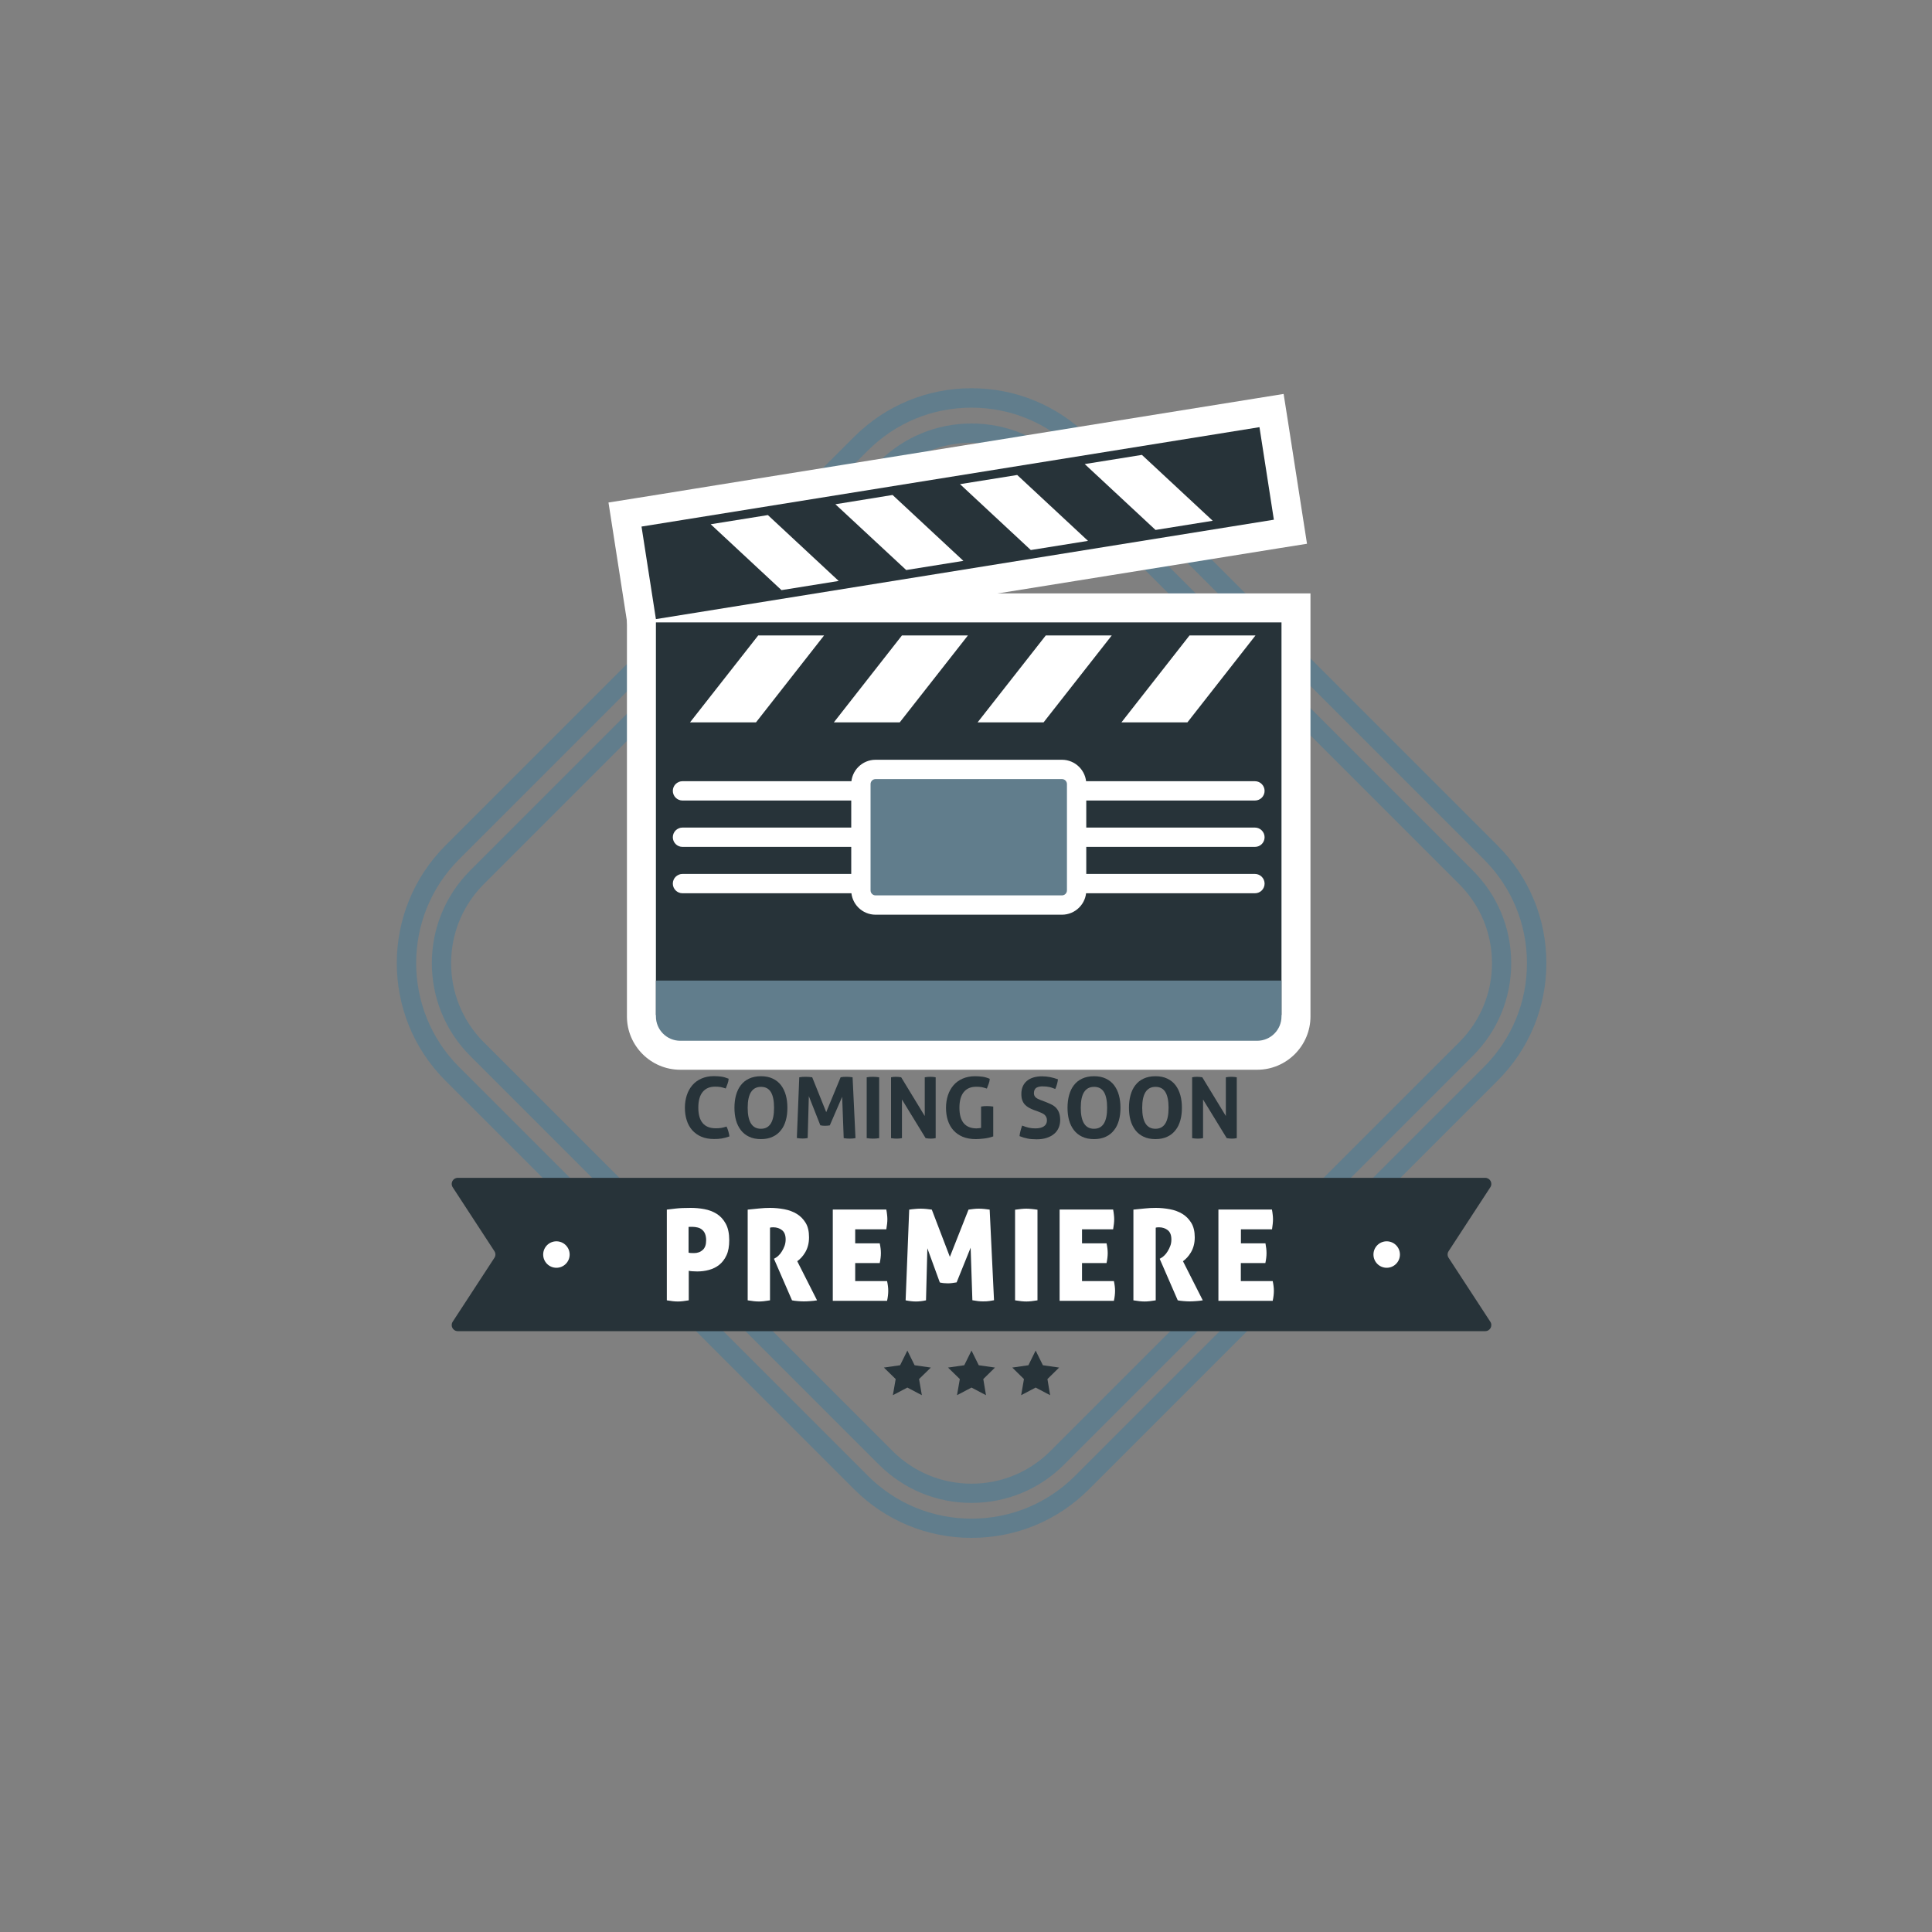 <?xml version="1.0" encoding="utf-8"?>
<!-- Generator: Adobe Illustrator 24.3.0, SVG Export Plug-In . SVG Version: 6.00 Build 0)  -->
<svg version="1.1" id="Layer_1" xmlns="http://www.w3.org/2000/svg" xmlns:xlink="http://www.w3.org/1999/xlink" x="0px" y="0px"
	 viewBox="0 0 200 200" style="enable-background:new 0 0 200 200;" xml:space="preserve">
<rect x="0" y="0" width="200" height="200" fill="#808080" stroke="none"/>
<style type="text/css">
	.st0{fill:#617D8C;}
	.st1{fill:#273339;}
	.st2{fill:#FFFFFF;}
</style>
<g>
	<g>
		<g>
			<path class="st0" d="M100.57,159.2c-4.59,0-8.91-1.79-12.16-5.04L46.1,111.86c-6.7-6.7-6.7-17.61,0-24.32l42.31-42.31
				c3.25-3.25,7.57-5.04,12.16-5.04c4.59,0,8.91,1.79,12.16,5.04l42.31,42.31c3.25,3.25,5.04,7.57,5.04,12.16s-1.79,8.91-5.04,12.16
				l-42.31,42.31C109.48,157.42,105.16,159.2,100.57,159.2z M100.57,42.2c-4.06,0-7.87,1.58-10.74,4.45L47.52,88.96
				c-5.92,5.92-5.92,15.56,0,21.49l42.31,42.31c2.87,2.87,6.69,4.45,10.74,4.45c4.06,0,7.87-1.58,10.74-4.45l42.31-42.31
				c2.87-2.87,4.45-6.69,4.45-10.74s-1.58-7.87-4.45-10.74l-42.31-42.31C108.44,43.79,104.63,42.2,100.57,42.2z M100.57,155.58
				c-3.62,0-7.03-1.41-9.59-3.97L48.67,109.3c-5.29-5.29-5.29-13.9,0-19.18l42.31-42.31c2.56-2.56,5.97-3.97,9.59-3.97
				s7.03,1.41,9.59,3.97l42.31,42.31c2.56,2.56,3.97,5.97,3.97,9.59c0,3.62-1.41,7.03-3.97,9.59l-42.31,42.31
				C107.6,154.17,104.19,155.58,100.57,155.58z M100.57,45.83c-3.09,0-5.99,1.2-8.18,3.39L50.08,91.53
				c-4.51,4.51-4.51,11.85,0,16.36l42.31,42.31c2.18,2.18,5.09,3.39,8.18,3.39c3.09,0,5.99-1.2,8.18-3.39l42.31-42.31
				c2.18-2.18,3.39-5.09,3.39-8.18c0-3.09-1.2-5.99-3.39-8.18l-42.31-42.31C106.56,47.04,103.66,45.83,100.57,45.83z"/>
		</g>
		<g>
			<path class="st1" d="M153.75,137.8H47.39c-0.5,0-0.8-0.55-0.53-0.97l4.32-6.62c0.14-0.21,0.14-0.48,0-0.69l-4.32-6.62
				c-0.27-0.42,0.03-0.97,0.53-0.97h106.36c0.5,0,0.8,0.55,0.53,0.97l-4.32,6.62c-0.14,0.21-0.14,0.48,0,0.69l4.32,6.62
				C154.55,137.25,154.25,137.8,153.75,137.8z"/>
		</g>
		<g>
			<path class="st2" d="M69.01,125.22c0.2-0.03,0.51-0.06,0.93-0.11c0.42-0.05,0.94-0.07,1.57-0.07c0.46,0,0.93,0.04,1.41,0.13
				c0.47,0.09,0.9,0.25,1.28,0.49c0.38,0.24,0.69,0.58,0.93,1.02c0.24,0.44,0.36,1.01,0.36,1.71c0,0.62-0.09,1.14-0.28,1.55
				c-0.19,0.41-0.44,0.74-0.75,0.99c-0.31,0.25-0.67,0.42-1.06,0.53c-0.4,0.11-0.81,0.16-1.23,0.16c-0.17,0-0.33-0.01-0.51-0.02
				c-0.17-0.01-0.29-0.03-0.36-0.05v3.06c-0.23,0.04-0.43,0.07-0.62,0.09c-0.18,0.02-0.35,0.03-0.51,0.03
				c-0.31,0-0.69-0.04-1.14-0.12V125.22z M71.28,129.67c0.04,0.02,0.12,0.03,0.22,0.04c0.1,0.01,0.21,0.01,0.33,0.01
				c0.38,0,0.68-0.11,0.92-0.33c0.24-0.22,0.35-0.55,0.35-1c0-0.26-0.04-0.48-0.11-0.66c-0.07-0.18-0.18-0.32-0.31-0.43
				c-0.13-0.11-0.28-0.19-0.46-0.23c-0.18-0.04-0.36-0.07-0.55-0.07c-0.05,0-0.11,0-0.18,0c-0.07,0-0.14,0-0.21,0.01V129.67z"/>
			<path class="st2" d="M77.4,125.22c0.43-0.04,0.83-0.08,1.19-0.12c0.36-0.04,0.75-0.06,1.15-0.06c0.48,0,0.96,0.05,1.45,0.14
				c0.48,0.09,0.91,0.25,1.29,0.48c0.38,0.23,0.68,0.54,0.92,0.93c0.24,0.39,0.35,0.89,0.35,1.5c0,0.32-0.04,0.62-0.11,0.87
				c-0.07,0.26-0.17,0.49-0.29,0.69c-0.12,0.2-0.25,0.38-0.39,0.53c-0.14,0.15-0.29,0.28-0.43,0.38l2.05,4.05
				c-0.21,0.04-0.44,0.06-0.69,0.08c-0.25,0.02-0.48,0.03-0.68,0.03c-0.18,0-0.38-0.01-0.61-0.03c-0.23-0.02-0.44-0.04-0.61-0.08
				l-1.87-4.3l0.12-0.07c0.11-0.05,0.22-0.14,0.35-0.26c0.13-0.12,0.25-0.27,0.35-0.44c0.11-0.17,0.2-0.36,0.28-0.57
				c0.07-0.21,0.11-0.43,0.11-0.66c0-0.44-0.12-0.76-0.37-0.96c-0.25-0.2-0.55-0.3-0.91-0.3c-0.09,0-0.16,0-0.22,0.01
				c-0.06,0.01-0.1,0.02-0.12,0.03v7.52c-0.46,0.08-0.85,0.12-1.14,0.12c-0.32,0-0.71-0.04-1.17-0.12V125.22z"/>
			<path class="st2" d="M91.19,129.72c0,0.31-0.04,0.65-0.12,1.03h-2.54v1.87h3.3c0.08,0.37,0.12,0.7,0.12,1
				c0,0.32-0.04,0.67-0.12,1.04h-5.62v-9.45h5.54c0.04,0.19,0.06,0.37,0.08,0.54c0.02,0.17,0.03,0.32,0.03,0.47
				c0,0.29-0.04,0.63-0.11,1.04h-3.22v1.45h2.54C91.15,129.08,91.19,129.42,91.19,129.72z"/>
			<path class="st2" d="M94.12,125.22c0.18-0.03,0.38-0.05,0.6-0.07c0.21-0.02,0.41-0.03,0.6-0.03c0.17,0,0.37,0.01,0.57,0.03
				c0.21,0.02,0.4,0.05,0.57,0.07l1.87,4.89l1.93-4.89c0.18-0.03,0.35-0.05,0.53-0.07c0.18-0.02,0.36-0.03,0.53-0.03
				c0.18,0,0.37,0.01,0.57,0.03c0.19,0.02,0.38,0.05,0.56,0.07l0.45,9.38c-0.14,0.03-0.3,0.05-0.47,0.08
				c-0.17,0.03-0.4,0.04-0.68,0.04c-0.31,0-0.67-0.04-1.09-0.12l-0.18-5.44l-1.45,3.59c-0.16,0.03-0.32,0.05-0.47,0.07
				c-0.16,0.02-0.3,0.03-0.43,0.03c-0.13,0-0.27-0.01-0.41-0.02c-0.14-0.01-0.28-0.04-0.43-0.07L96,129.22l-0.14,5.39
				c-0.37,0.08-0.72,0.12-1.05,0.12c-0.31,0-0.66-0.04-1.06-0.12L94.12,125.22z"/>
			<path class="st2" d="M106.25,134.73c-0.32,0-0.71-0.04-1.17-0.12v-9.38c0.24-0.03,0.45-0.06,0.64-0.08
				c0.19-0.02,0.36-0.03,0.51-0.03c0.16,0,0.33,0.01,0.53,0.03c0.2,0.02,0.41,0.04,0.64,0.08v9.38
				C106.94,134.69,106.55,134.73,106.25,134.73z"/>
			<path class="st2" d="M114.67,129.72c0,0.31-0.04,0.65-0.12,1.03h-2.54v1.87h3.3c0.08,0.37,0.12,0.7,0.12,1
				c0,0.32-0.04,0.67-0.12,1.04h-5.62v-9.45h5.54c0.04,0.19,0.06,0.37,0.08,0.54c0.02,0.17,0.03,0.32,0.03,0.47
				c0,0.29-0.04,0.63-0.11,1.04h-3.22v1.45h2.54C114.63,129.08,114.67,129.42,114.67,129.72z"/>
			<path class="st2" d="M117.32,125.22c0.43-0.04,0.83-0.08,1.19-0.12c0.36-0.04,0.75-0.06,1.15-0.06c0.48,0,0.96,0.05,1.45,0.14
				c0.48,0.09,0.91,0.25,1.29,0.48c0.38,0.23,0.68,0.54,0.92,0.93c0.24,0.39,0.36,0.89,0.36,1.5c0,0.32-0.04,0.62-0.11,0.87
				c-0.07,0.26-0.17,0.49-0.29,0.69c-0.12,0.2-0.25,0.38-0.39,0.53c-0.14,0.15-0.29,0.28-0.43,0.38l2.05,4.05
				c-0.21,0.04-0.44,0.06-0.69,0.08c-0.25,0.02-0.48,0.03-0.68,0.03c-0.18,0-0.38-0.01-0.61-0.03c-0.23-0.02-0.44-0.04-0.61-0.08
				l-1.87-4.3l0.12-0.07c0.11-0.05,0.22-0.14,0.35-0.26c0.13-0.12,0.25-0.27,0.35-0.44c0.11-0.17,0.2-0.36,0.28-0.57
				c0.08-0.21,0.11-0.43,0.11-0.66c0-0.44-0.12-0.76-0.37-0.96c-0.25-0.2-0.55-0.3-0.91-0.3c-0.09,0-0.16,0-0.22,0.01
				c-0.06,0.01-0.1,0.02-0.12,0.03v7.52c-0.46,0.08-0.85,0.12-1.14,0.12c-0.32,0-0.71-0.04-1.17-0.12V125.22z"/>
			<path class="st2" d="M131.11,129.72c0,0.31-0.04,0.65-0.12,1.03h-2.54v1.87h3.3c0.08,0.37,0.12,0.7,0.12,1
				c0,0.32-0.04,0.67-0.12,1.04h-5.62v-9.45h5.54c0.04,0.19,0.06,0.37,0.08,0.54c0.02,0.17,0.03,0.32,0.03,0.47
				c0,0.29-0.04,0.63-0.1,1.04h-3.22v1.45h2.54C131.07,129.08,131.11,129.42,131.11,129.72z"/>
		</g>
		<g>
			<g>
				<polygon class="st1" points="93.93,139.81 94.68,141.33 96.36,141.57 95.14,142.76 95.43,144.43 93.93,143.64 92.43,144.43 
					92.72,142.76 91.5,141.57 93.18,141.33 				"/>
			</g>
			<g>
				<polygon class="st1" points="100.57,139.81 101.32,141.33 103,141.57 101.79,142.76 102.07,144.43 100.57,143.64 99.07,144.43 
					99.36,142.76 98.14,141.57 99.82,141.33 				"/>
			</g>
			<g>
				<polygon class="st1" points="107.21,139.81 107.96,141.33 109.64,141.57 108.43,142.76 108.71,144.43 107.21,143.64 
					105.71,144.43 106,142.76 104.79,141.57 106.46,141.33 				"/>
			</g>
		</g>
		<g>
			<path class="st1" d="M75.21,116.62c0.08,0.16,0.14,0.33,0.19,0.5c0.05,0.17,0.09,0.35,0.11,0.52c-0.3,0.11-0.58,0.18-0.82,0.22
				c-0.24,0.04-0.5,0.05-0.78,0.05c-0.5,0-0.93-0.08-1.31-0.24c-0.37-0.16-0.69-0.39-0.94-0.67c-0.25-0.29-0.45-0.63-0.57-1.03
				c-0.13-0.4-0.19-0.83-0.19-1.3c0-0.47,0.07-0.9,0.2-1.3c0.13-0.4,0.33-0.75,0.58-1.04c0.25-0.29,0.57-0.52,0.94-0.68
				c0.37-0.16,0.79-0.25,1.27-0.25c0.28,0,0.54,0.02,0.77,0.05c0.24,0.03,0.49,0.11,0.77,0.22c-0.01,0.17-0.05,0.35-0.11,0.51
				c-0.06,0.17-0.12,0.33-0.19,0.5c-0.2-0.07-0.39-0.12-0.54-0.15c-0.16-0.03-0.34-0.04-0.56-0.04c-0.56,0-0.99,0.18-1.29,0.55
				c-0.3,0.36-0.45,0.91-0.45,1.62c0,1.42,0.6,2.14,1.81,2.14c0.22,0,0.41-0.01,0.57-0.04S75.01,116.69,75.21,116.62z"/>
			<path class="st1" d="M78.77,117.92c-0.47,0-0.88-0.08-1.23-0.25c-0.34-0.16-0.63-0.39-0.85-0.68c-0.22-0.29-0.39-0.63-0.5-1.02
				c-0.11-0.39-0.16-0.83-0.16-1.29c0-0.47,0.05-0.9,0.16-1.3c0.11-0.4,0.27-0.75,0.5-1.04c0.22-0.29,0.5-0.52,0.85-0.68
				c0.34-0.16,0.75-0.25,1.23-0.25c0.47,0,0.88,0.08,1.23,0.25c0.34,0.16,0.63,0.39,0.85,0.68c0.22,0.29,0.39,0.64,0.5,1.04
				c0.11,0.4,0.16,0.83,0.16,1.3c0,0.47-0.05,0.9-0.16,1.29c-0.11,0.39-0.27,0.74-0.5,1.02c-0.22,0.29-0.5,0.52-0.85,0.68
				C79.65,117.84,79.24,117.92,78.77,117.92z M78.77,116.85c0.91,0,1.36-0.72,1.36-2.17c0-0.72-0.11-1.27-0.33-1.63
				c-0.22-0.36-0.56-0.54-1.02-0.54c-0.92,0-1.38,0.72-1.38,2.17C77.4,116.13,77.86,116.85,78.77,116.85z"/>
			<path class="st1" d="M82.74,111.52c0.23-0.04,0.46-0.05,0.67-0.05c0.23,0,0.45,0.02,0.67,0.05l1.45,3.61l1.49-3.61
				c0.18-0.04,0.38-0.05,0.6-0.05c0.22,0,0.43,0.02,0.64,0.05l0.3,6.3c-0.22,0.04-0.43,0.05-0.63,0.05c-0.2,0-0.39-0.02-0.59-0.05
				l-0.16-4.28l-1.28,2.96c-0.08,0.01-0.17,0.02-0.25,0.03c-0.09,0.01-0.18,0.01-0.26,0.01c-0.08,0-0.15,0-0.23-0.01
				c-0.08-0.01-0.15-0.02-0.24-0.04l-1.19-3.02l-0.12,4.34c-0.19,0.04-0.37,0.05-0.54,0.05c-0.19,0-0.38-0.02-0.58-0.05
				L82.74,111.52z"/>
			<path class="st1" d="M89.72,111.52c0.22-0.04,0.43-0.05,0.64-0.05c0.21,0,0.43,0.02,0.65,0.05v6.3
				c-0.22,0.04-0.44,0.05-0.64,0.05c-0.22,0-0.43-0.02-0.65-0.05V111.52z"/>
			<path class="st1" d="M92.23,111.52c0.18-0.04,0.35-0.05,0.52-0.05c0.18,0,0.36,0.02,0.54,0.05l2.44,4.01v-4.01
				c0.21-0.04,0.41-0.05,0.6-0.05c0.18,0,0.36,0.02,0.53,0.05v6.3c-0.19,0.04-0.36,0.05-0.51,0.05c-0.16,0-0.34-0.02-0.53-0.05
				l-2.45-4v4c-0.19,0.04-0.38,0.05-0.57,0.05c-0.19,0-0.38-0.02-0.56-0.05V111.52z"/>
			<path class="st1" d="M101.55,114.55c0.22-0.04,0.43-0.05,0.63-0.05c0.2,0,0.42,0.02,0.64,0.05v3.09
				c-0.3,0.11-0.62,0.18-0.95,0.22s-0.62,0.06-0.86,0.06c-0.51,0-0.96-0.08-1.35-0.24c-0.38-0.16-0.71-0.39-0.96-0.67
				c-0.26-0.29-0.45-0.63-0.58-1.03c-0.13-0.4-0.19-0.83-0.19-1.3c0-0.47,0.07-0.9,0.2-1.3c0.13-0.4,0.33-0.75,0.58-1.04
				c0.25-0.29,0.57-0.52,0.94-0.68c0.37-0.16,0.79-0.25,1.27-0.25c0.28,0,0.54,0.02,0.78,0.05c0.24,0.03,0.5,0.11,0.76,0.22
				c-0.01,0.17-0.05,0.35-0.11,0.51c-0.06,0.17-0.12,0.33-0.19,0.5c-0.2-0.07-0.39-0.12-0.54-0.15c-0.16-0.03-0.34-0.04-0.56-0.04
				c-0.56,0-0.99,0.18-1.29,0.55c-0.3,0.36-0.45,0.91-0.45,1.62c0,0.72,0.15,1.25,0.45,1.61c0.3,0.35,0.74,0.53,1.31,0.53
				c0.1,0,0.19-0.01,0.27-0.02c0.08-0.01,0.15-0.02,0.21-0.03V114.55z"/>
			<path class="st1" d="M107.01,114.9c-0.2-0.08-0.38-0.16-0.53-0.25c-0.16-0.09-0.29-0.2-0.4-0.32c-0.11-0.12-0.2-0.28-0.26-0.45
				c-0.06-0.17-0.09-0.38-0.09-0.63c0-0.3,0.05-0.56,0.15-0.79c0.1-0.23,0.25-0.42,0.43-0.57c0.19-0.16,0.41-0.27,0.67-0.35
				c0.26-0.08,0.56-0.12,0.88-0.12c0.3,0,0.58,0.03,0.84,0.08c0.26,0.05,0.53,0.13,0.82,0.23c-0.04,0.34-0.13,0.67-0.28,1
				c-0.09-0.04-0.18-0.07-0.27-0.1c-0.09-0.04-0.19-0.06-0.29-0.09c-0.1-0.02-0.22-0.04-0.35-0.06c-0.13-0.01-0.27-0.02-0.44-0.02
				c-0.1,0-0.2,0.01-0.3,0.03c-0.1,0.02-0.19,0.05-0.28,0.1s-0.15,0.12-0.2,0.21c-0.05,0.09-0.08,0.21-0.08,0.35
				c0,0.12,0.02,0.21,0.06,0.29c0.04,0.08,0.1,0.15,0.17,0.2c0.07,0.06,0.15,0.1,0.24,0.14c0.09,0.04,0.17,0.07,0.26,0.11l0.53,0.2
				c0.22,0.09,0.42,0.18,0.6,0.27c0.18,0.09,0.33,0.21,0.46,0.35c0.12,0.14,0.22,0.3,0.29,0.5c0.07,0.2,0.11,0.44,0.11,0.72
				c0,0.3-0.05,0.57-0.16,0.82c-0.11,0.25-0.26,0.46-0.47,0.63c-0.2,0.17-0.46,0.31-0.76,0.41c-0.3,0.1-0.65,0.15-1.04,0.15
				c-0.19,0-0.37-0.01-0.52-0.02c-0.15-0.01-0.3-0.03-0.43-0.06c-0.14-0.03-0.27-0.06-0.41-0.1c-0.13-0.04-0.27-0.09-0.42-0.15
				c0.02-0.17,0.05-0.35,0.1-0.53c0.05-0.18,0.1-0.37,0.17-0.56c0.25,0.1,0.48,0.17,0.69,0.22c0.22,0.05,0.45,0.07,0.69,0.07
				c0.37,0,0.66-0.07,0.87-0.21c0.21-0.14,0.32-0.35,0.32-0.63c0-0.14-0.03-0.26-0.08-0.35c-0.05-0.09-0.11-0.17-0.19-0.24
				c-0.08-0.06-0.17-0.12-0.27-0.16c-0.1-0.04-0.2-0.09-0.31-0.13L107.01,114.9z"/>
			<path class="st1" d="M113.25,117.92c-0.47,0-0.88-0.08-1.23-0.25c-0.34-0.16-0.63-0.39-0.85-0.68c-0.22-0.29-0.39-0.63-0.5-1.02
				c-0.11-0.39-0.16-0.83-0.16-1.29c0-0.47,0.05-0.9,0.16-1.3c0.11-0.4,0.27-0.75,0.5-1.04c0.22-0.29,0.5-0.52,0.85-0.68
				c0.34-0.16,0.75-0.25,1.23-0.25c0.47,0,0.88,0.08,1.23,0.25c0.34,0.16,0.63,0.39,0.85,0.68c0.22,0.29,0.39,0.64,0.5,1.04
				c0.11,0.4,0.16,0.83,0.16,1.3c0,0.47-0.05,0.9-0.16,1.29c-0.11,0.39-0.27,0.74-0.5,1.02c-0.22,0.29-0.5,0.52-0.85,0.68
				C114.13,117.84,113.72,117.92,113.25,117.92z M113.25,116.85c0.91,0,1.36-0.72,1.36-2.17c0-0.72-0.11-1.27-0.33-1.63
				c-0.22-0.36-0.56-0.54-1.02-0.54c-0.92,0-1.38,0.72-1.38,2.17C111.88,116.13,112.34,116.85,113.25,116.85z"/>
			<path class="st1" d="M119.61,117.92c-0.47,0-0.88-0.08-1.23-0.25c-0.34-0.16-0.63-0.39-0.85-0.68c-0.22-0.29-0.39-0.63-0.5-1.02
				c-0.11-0.39-0.16-0.83-0.16-1.29c0-0.47,0.05-0.9,0.16-1.3c0.11-0.4,0.27-0.75,0.5-1.04c0.22-0.29,0.5-0.52,0.85-0.68
				c0.34-0.16,0.75-0.25,1.23-0.25c0.47,0,0.88,0.08,1.23,0.25c0.34,0.16,0.63,0.39,0.85,0.68c0.22,0.29,0.39,0.64,0.5,1.04
				c0.11,0.4,0.16,0.83,0.16,1.3c0,0.47-0.05,0.9-0.16,1.29c-0.11,0.39-0.27,0.74-0.5,1.02c-0.22,0.29-0.5,0.52-0.85,0.68
				C120.49,117.84,120.08,117.92,119.61,117.92z M119.61,116.85c0.91,0,1.36-0.72,1.36-2.17c0-0.72-0.11-1.27-0.33-1.63
				c-0.22-0.36-0.56-0.54-1.02-0.54c-0.92,0-1.38,0.72-1.38,2.17C118.24,116.13,118.7,116.85,119.61,116.85z"/>
			<path class="st1" d="M123.4,111.52c0.18-0.04,0.35-0.05,0.52-0.05c0.17,0,0.36,0.02,0.54,0.05l2.44,4.01v-4.01
				c0.21-0.04,0.41-0.05,0.6-0.05c0.18,0,0.36,0.02,0.53,0.05v6.3c-0.19,0.04-0.36,0.05-0.51,0.05c-0.16,0-0.34-0.02-0.53-0.05
				l-2.45-4v4c-0.19,0.04-0.38,0.05-0.57,0.05c-0.19,0-0.38-0.02-0.56-0.05V111.52z"/>
		</g>
		<g>
			<g>
				<circle class="st2" cx="143.55" cy="129.87" r="1.37"/>
			</g>
			<g>
				<circle class="st2" cx="57.6" cy="129.87" r="1.37"/>
			</g>
		</g>
	</g>
	<g>
		<g>
			<g>
				<g>
					<path class="st2" d="M70.42,109.23c-2.22,0-4.02-1.8-4.02-4.02V62.93h67.76v42.29c0,2.22-1.8,4.02-4.02,4.02H70.42z"/>
				</g>
				<g>
					<path class="st2" d="M132.66,64.43v37.08v3.57v0.14c0,1.39-1.13,2.52-2.52,2.52H70.42c-1.39,0-2.52-1.13-2.52-2.52v-0.14v-3.57
						V64.43h8.85h7.36h8.69h7.36h8.69h7.36h8.69h7.36H132.66L132.66,64.43z M135.66,61.43h-3h-0.4h-7.36h-8.69h-7.36h-8.69H92.8
						h-8.69h-7.36H67.9h-3v3v37.08v3.57v0.14c0,3.04,2.48,5.52,5.52,5.52h59.72c3.04,0,5.52-2.48,5.52-5.52v-0.14v-3.57V64.43V61.43
						L135.66,61.43z"/>
				</g>
			</g>
			<g>
				<g>
					<polygon class="st2" points="64.7,53.27 131.63,42.5 133.58,55.05 66.65,65.82 					"/>
				</g>
				<g>
					<path class="st2" d="M130.38,44.22l1.49,9.58l-35.83,5.76l-3.55,0.57l0,0l-8.58,1.38l-7.27,1.17v0l-8.74,1.41l-1.49-9.58
						l2.5-0.4l6-0.97v0l8.58-1.38l7.27-1.17h0l15.19-2.44l0.66-0.11L130.38,44.22L130.38,44.22z M132.88,40.78l-2.98,0.48
						l-23.76,3.82l-0.66,0.11l-15.19,2.44l-7.27,1.17l-8.58,1.38l-6,0.97l-2.5,0.4l-2.95,0.47l0.46,2.95l1.49,9.58l0.46,2.98
						l2.98-0.48l8.74-1.41l7.27-1.17l8.58-1.38l3.55-0.57l35.83-5.76l2.95-0.47l-0.46-2.95l-1.49-9.58L132.88,40.78L132.88,40.78z"
						/>
				</g>
			</g>
		</g>
		<g>
			<g>
				<rect x="67.9" y="64.43" class="st1" width="64.76" height="40.65"/>
			</g>
			<g>
				<g>
					<g>
						<polygon class="st2" points="122.92,74.78 116.09,74.78 123.14,65.78 129.97,65.78 						"/>
					</g>
				</g>
				<g>
					<g>
						<polygon class="st2" points="108.03,74.78 101.2,74.78 108.26,65.78 115.09,65.78 						"/>
					</g>
				</g>
				<g>
					<g>
						<polygon class="st2" points="93.14,74.78 86.32,74.78 93.37,65.78 100.2,65.78 						"/>
					</g>
				</g>
				<g>
					<g>
						<polygon class="st2" points="78.26,74.78 71.43,74.78 78.49,65.78 85.31,65.78 						"/>
					</g>
				</g>
			</g>
			<g>
				<path class="st0" d="M132.66,101.51H67.9v3.71c0,1.39,1.13,2.52,2.52,2.52h59.72c1.39,0,2.52-1.13,2.52-2.52V101.51z"/>
			</g>
			<g>
				<g>
					<polygon class="st1" points="130.38,44.22 66.41,54.51 67.9,64.09 131.87,53.8 					"/>
				</g>
				<g>
					<g>
						<g>
							<polygon class="st2" points="118.21,47.09 112.29,48.04 119.62,54.86 125.54,53.91 							"/>
						</g>
					</g>
					<g>
						<g>
							<polygon class="st2" points="105.3,49.17 99.38,50.12 106.71,56.94 112.63,55.99 							"/>
						</g>
					</g>
					<g>
						<g>
							<polygon class="st2" points="92.4,51.24 86.48,52.2 93.81,59.01 99.73,58.06 							"/>
						</g>
					</g>
					<g>
						<g>
							<polygon class="st2" points="79.49,53.32 73.57,54.27 80.9,61.09 86.82,60.14 							"/>
						</g>
					</g>
				</g>
			</g>
			<g>
				<g>
					<path class="st2" d="M129.91,82.87H70.65c-0.55,0-1-0.45-1-1c0-0.55,0.45-1,1-1h59.26c0.55,0,1,0.45,1,1
						C130.91,82.42,130.47,82.87,129.91,82.87z"/>
				</g>
				<g>
					<path class="st2" d="M129.91,87.67H70.65c-0.55,0-1-0.45-1-1c0-0.55,0.45-1,1-1h59.26c0.55,0,1,0.45,1,1
						C130.91,87.22,130.47,87.67,129.91,87.67z"/>
				</g>
				<g>
					<path class="st2" d="M129.91,92.47H70.65c-0.55,0-1-0.45-1-1c0-0.55,0.45-1,1-1h59.26c0.55,0,1,0.45,1,1
						C130.91,92.02,130.47,92.47,129.91,92.47z"/>
				</g>
			</g>
			<g>
				<path class="st0" d="M109.93,93.69H90.64c-0.84,0-1.52-0.68-1.52-1.52v-11c0-0.84,0.68-1.52,1.52-1.52h19.29
					c0.84,0,1.52,0.68,1.52,1.52v11C111.45,93.01,110.77,93.69,109.93,93.69z"/>
				<path class="st2" d="M109.93,94.69H90.64c-1.39,0-2.52-1.13-2.52-2.52v-11c0-1.39,1.13-2.52,2.52-2.52h19.29
					c1.39,0,2.52,1.13,2.52,2.52v11C112.45,93.56,111.32,94.69,109.93,94.69z M90.64,80.65c-0.29,0-0.52,0.23-0.52,0.52v11
					c0,0.29,0.23,0.52,0.52,0.52h19.29c0.29,0,0.52-0.23,0.52-0.52v-11c0-0.29-0.23-0.52-0.52-0.52H90.64z"/>
			</g>
		</g>
	</g>
</g>
</svg>
